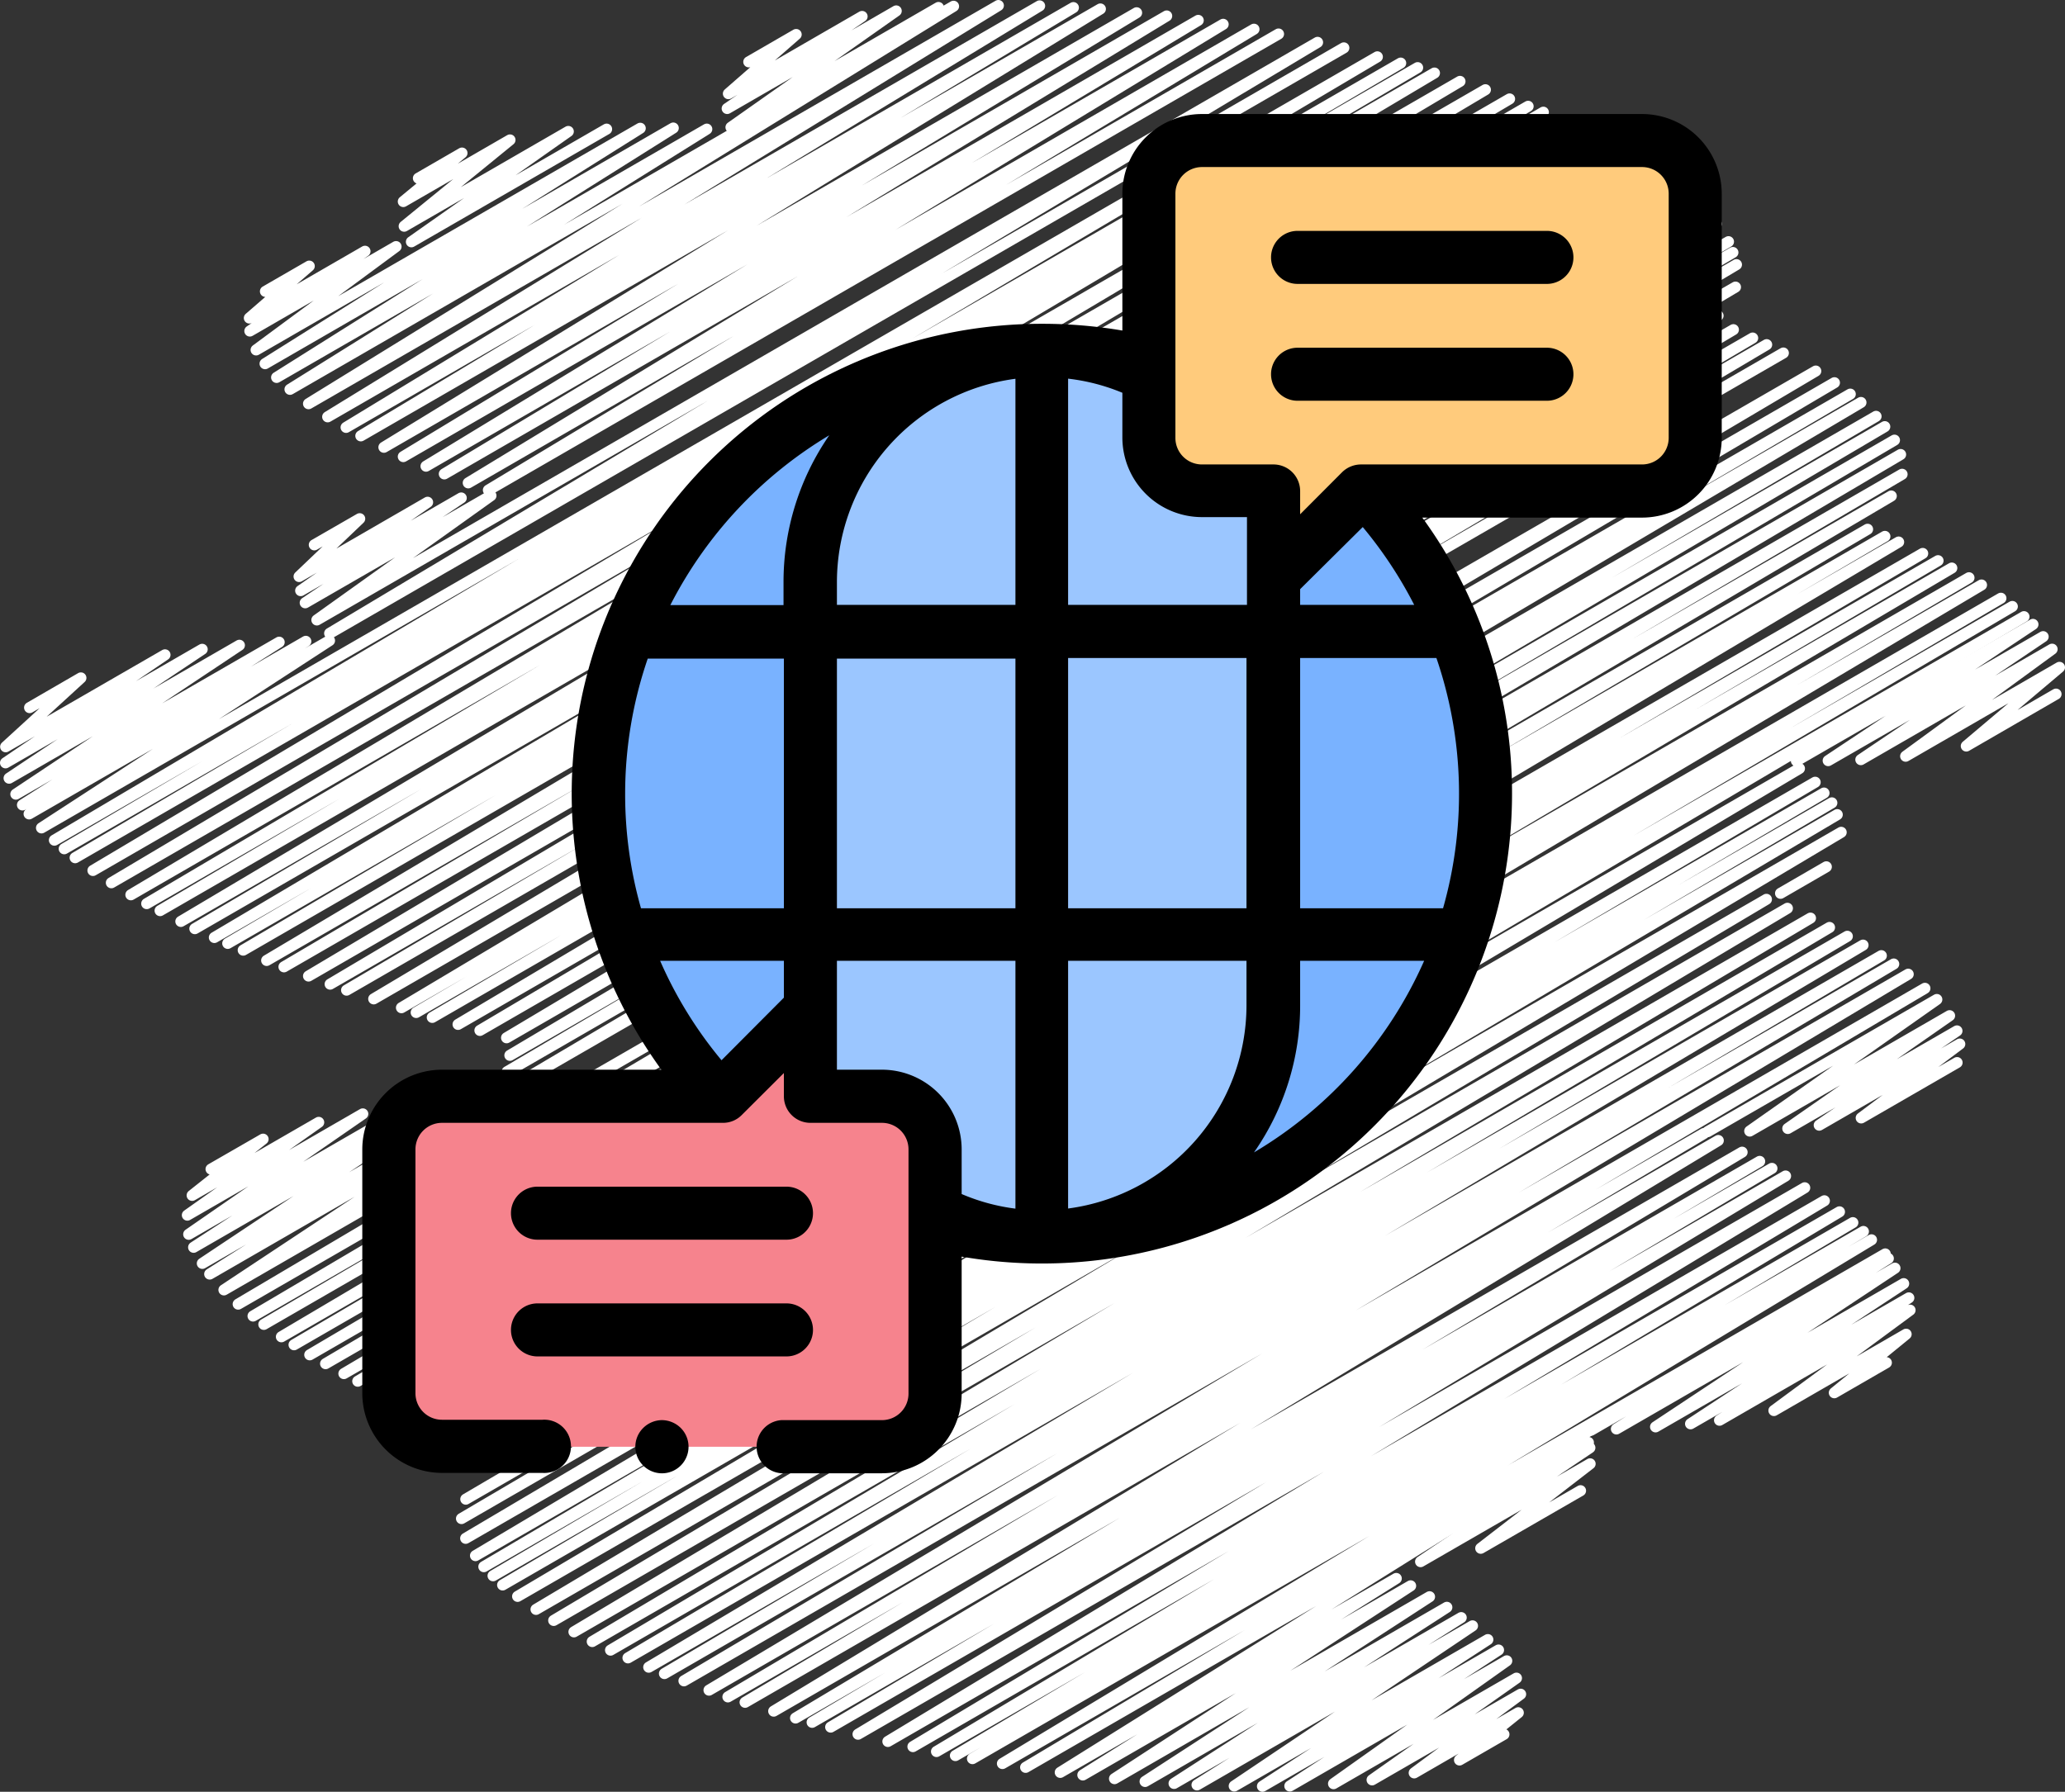 <svg xmlns="http://www.w3.org/2000/svg" viewBox="0 0 168.2 145.98"><rect x="0" y="0" width="168.2" height="145.98" fill="#333333" stroke="none"/><defs><style>.cls-1{fill:none;stroke:#fff;stroke-linecap:round;stroke-linejoin:round;stroke-width:0.9px;}.cls-2{fill:#79b2ff;}.cls-3{fill:#9bc6ff;}.cls-4{fill:#ffcb7c;}.cls-5{fill:#f6838d;}</style></defs><title>alianzas cifras</title><g id="Capa_2" data-name="Capa 2"><g id="Capa_1-2" data-name="Capa 1"><polyline class="cls-1" points="112.69 127.66 129.5 117.95 115.71 127.23 129.52 119.26 120.61 126.14 128.74 121.45"/><polyline class="cls-1" points="129.6 116.52 153.81 102.53 131.66 116.42 154.35 103.32 134.85 116.25 155.06 104.58 137.7 116 155.48 105.74 140.06 115.71 155.58 106.74 144.49 114.92 155.26 108.7 149.41 113.47 153.65 111.02"/><polyline class="cls-1" points="139.09 92.2 157.76 81.43 142.52 92.15 158.8 82.75 145.62 91.94 159.4 83.99 148.18 91.67 159.63 85.06 151.6 91.08 159.41 86.57"/><line class="cls-1" x1="145.03" y1="72.78" x2="148.76" y2="70.62"/><polyline class="cls-1" points="146.32 61.99 165.59 50.87 148.91 61.97 166.42 51.87 151.57 61.89 167.15 52.89 155.22 61.61 167.75 54.37 160.16 60.78 167.47 56.55"/><polyline class="cls-1" points="17.19 95.25 21.43 92.81 15.65 97.39 25.96 91.44 15.26 99 29.55 90.75 15.37 100.56 33.19 90.27 15.77 101.62 35.83 90.04 16.48 102.93 39.13 89.85 17.08 103.8 41.41 89.75 18.24 105.09 147.9 30.23 19.4 106.25 149.42 31.18 20.61 107.22 150.71 32.11 21.49 107.9 151.58 32.79 22.92 108.91 152.81 33.92 23.95 109.56 153.52 34.76 25.23 110.38 154.31 35.86 26.52 111.1 154.81 37.03 28.01 111.91 154.93 38.64 29.14 112.53 154.05 40.41 30.67 113.25 152.12 43.12 32 113.87 153.53 43.7 33.05 114.37 154.65 44.16 35.1 115.24 156.61 45.09 36.43 115.79 157.86 45.68 37.68 116.31 158.98 46.28 39.36 116.94 160.38 47.07 40.62 117.4 161.4 47.66 42.73 118.17 162.98 48.74 37.94 122.14 163.91 49.41 37.59 123.72 164.86 50.24 37.93 125.33 146.57 62.61 38.73 126.74 147.85 63.73 39.41 127.64 148.57 64.61 40.16 128.38 149.21 65.41 40.94 129.13 149.65 66.37 42.16 130.06 149.97 67.81 43.66 131.12 143.88 73.27 45.1 132.02 145.59 74 46.75 132.95 147.47 74.8 48.24 133.74 149.02 75.56 49.73 134.44 150.47 76.28 51.15 135.07 151.75 77 52.84 135.83 153.24 77.86 54.12 136.35 154.25 78.54 55.71 136.94 155.43 79.37 57.75 137.7 156.79 80.52 59.29 138.25 138.79 92.35 60.69 138.69 139.96 92.92 63.02 139.41 141.9 93.87 64.8 139.97 143.33 94.62 66.15 140.32 144.33 95.19 67.66 140.71 145.44 95.81 69.89 141.29 147 96.77 72.32 141.88 148.6 97.83 74.36 142.3 149.83 98.73 76.28 142.7 150.92 99.61 77.82 143.03 151.78 100.33 79.21 143.28 152.44 101.01 81.65 143.68 153.56 102.16 83.54 143.99 129.38 117.52 86.36 144.4 113.73 128.6 88.2 144.61 114.9 129.2 90.78 144.91 116.44 130.09 93.27 145.14 117.85 130.95 95.63 145.3 119.02 131.79 97.5 145.42 119.94 132.46 100.53 145.51 121.19 133.58 102.83 145.53 122.06 134.43 105.06 145.51 122.73 135.31 108.62 145.32 123.52 136.72 111.76 145.01 123.86 138.03 115.19 144.44 123.67 139.54 118.88 143.39 122.5 141.3"/><polyline class="cls-1" points="2.41 57.65 6.59 55.23 0.46 60.84 13.44 53.35 0.45 62.15 16.47 52.9 0.74 63.4 19.5 52.57 1.29 64.7 22.74 52.32 1.83 65.58 24.91 52.25 2.37 66.31 26.84 52.19 3.38 67.45 112.19 4.63 4.43 68.45 114.09 5.14 5.23 69.15 115.47 5.51 6.12 69.88 116.84 5.95 7.57 70.92 118.92 6.63 9.07 71.92 120.99 7.31 10.66 72.9 122.96 8.06 11.95 73.62 124.47 8.66 13.04 74.19 125.71 9.14 14.73 75.07 127.53 9.95 15.87 75.66 128.71 10.51 17.46 76.38 130.26 11.26 18.55 76.86 131.29 11.77 19.81 77.41 132.39 12.41 21.72 78.25 134.07 13.39 23.13 78.77 135.13 14.11 25.13 79.52 136.6 15.16 26.89 80.18 137.79 16.15 28.23 80.67 138.63 16.93 30.44 81.38 139.8 18.24 32.7 82.1 140.79 19.69 33.9 82.49 141.15 20.57 35.21 82.89 141.44 21.56 37.31 83.46 141.36 23.39 39.09 83.95 139.94 25.72 41.26 84.55 141.19 26.86 41.53 85.98 142.76 27.54 41.31 87.31 143.9 28.08 41.44 88.7 145.26 28.76"/><polyline class="cls-1" points="25.6 44.39 29.3 42.26 24.36 46.97 34.83 40.92 24.49 48.12 37.57 40.57 24.86 49.11 39.99 40.38 25.81 50.51 107.32 3.45 26.85 51.6 109.46 3.9"/><polyline class="cls-1" points="60.99 5.04 64.85 2.81 59.33 7.63 70.22 1.34 59.23 8.84 73 0.89 59.54 10.37 76.44 0.61"/><polyline class="cls-1" points="21.62 23.74 25.19 21.68 20.31 25.91 29.73 20.47 20.35 26.97 32.26 20.09 20.86 28.51 52.15 10.45 21.59 29.63 54.84 10.43 22.53 30.75 57.57 10.52 23.62 31.72 77.67 0.51 25.13 32.89 81.32 0.45 26.69 33.96 84.68 0.48 28.19 34.82 87.43 0.62 29.39 35.51 89.63 0.73 31.27 36.44 92.58 1.04 32.85 37.2 95.03 1.3 34.7 37.98 97.6 1.66 36.19 38.61 99.63 1.98 38.14 39.34 102.14 2.38 39.78 39.93 104.14 2.77"/><polyline class="cls-1" points="34.08 14.52 37.63 12.47 32.85 16.42 41.54 11.4 32.92 18.43 46.29 10.71 33.51 19.7 49.41 10.52"/><path class="cls-2" d="M121,64.66A36.12,36.12,0,1,1,84.87,28.54,36.12,36.12,0,0,1,121,64.66Z"/><path class="cls-3" d="M84.87,28.55A18.86,18.86,0,0,0,66,47.41v34.5a18.86,18.86,0,0,0,37.72,0V47.41A18.85,18.85,0,0,0,84.87,28.55Z"/><path class="cls-4" d="M133.75,11.45H97.9a4.33,4.33,0,0,0-4.32,4.33v19.9A4.32,4.32,0,0,0,97.9,40h5.83v7.12L110.85,40h22.9a4.32,4.32,0,0,0,4.33-4.32V15.78A4.33,4.33,0,0,0,133.75,11.45Z"/><path class="cls-5" d="M36,117.87H71.84a4.33,4.33,0,0,0,4.33-4.33V93.64a4.32,4.32,0,0,0-4.33-4.32H66V82.2l-7.12,7.12H36a4.31,4.31,0,0,0-4.32,4.32v19.9A4.32,4.32,0,0,0,36,117.87Z"/><path d="M133.75,9.29H97.9a6.49,6.49,0,0,0-6.48,6.49V26.93a38.78,38.78,0,0,0-6.55-.55,38.28,38.28,0,0,0-31,60.77H36a6.5,6.5,0,0,0-6.49,6.49v19.9A6.5,6.5,0,0,0,36,120h8.19a2.17,2.17,0,1,0,0-4.33H36a2.16,2.16,0,0,1-2.16-2.16V93.64A2.16,2.16,0,0,1,36,91.48H58.9a2.13,2.13,0,0,0,1.52-.64l3.43-3.42v1.9A2.16,2.16,0,0,0,66,91.48h5.83A2.16,2.16,0,0,1,74,93.64v19.9a2.16,2.16,0,0,1-2.16,2.16H63.65a2.17,2.17,0,0,0,0,4.33h8.19a6.5,6.5,0,0,0,6.49-6.49V102.38a38.3,38.3,0,0,0,44.83-37.72,38.11,38.11,0,0,0-7.31-22.49h17.9a6.5,6.5,0,0,0,6.49-6.49V15.78A6.5,6.5,0,0,0,133.75,9.29ZM111,42.94a34.29,34.29,0,0,1,4.19,6.34H105.9V48ZM87,98.46V78.28h14.53v3.63A16.72,16.72,0,0,1,87,98.46ZM87,74V53.61h14.53V74ZM50.92,64.66a33.93,33.93,0,0,1,1.84-11H63.85V74H52.21A34,34,0,0,1,50.92,64.66Zm17.25-11H82.71V74H68.17ZM82.71,30.86V49.28H68.17V47.41A16.72,16.72,0,0,1,82.71,30.86ZM105.9,53.61H117A34.1,34.1,0,0,1,117.54,74H105.9Zm-4.33-4.33H87V30.85A16.36,16.36,0,0,1,91.42,32v3.64a6.49,6.49,0,0,0,6.48,6.49h3.67Zm-34-13.85a21,21,0,0,0-3.75,12v1.87H54.6A34.34,34.34,0,0,1,67.6,35.43ZM58.77,86.38a33.84,33.84,0,0,1-5-8.1H63.85v3Zm13.07.77H68.17V78.28H82.71V98.47a16.26,16.26,0,0,1-4.38-1.19V93.64A6.5,6.5,0,0,0,71.84,87.15Zm30.3,6.74a20.88,20.88,0,0,0,3.76-12V78.28H116A34.24,34.24,0,0,1,102.14,93.89Zm33.78-58.21a2.17,2.17,0,0,1-2.17,2.16h-22.9a2.2,2.2,0,0,0-1.53.63L105.9,41.9V40a2.17,2.17,0,0,0-2.17-2.16H97.9a2.16,2.16,0,0,1-2.16-2.16V15.78a2.17,2.17,0,0,1,2.16-2.17h35.85a2.17,2.17,0,0,1,2.17,2.17Z"/><path d="M126,18.81H105.69a2.16,2.16,0,1,0,0,4.32H126a2.16,2.16,0,0,0,0-4.32Z"/><path d="M126,28.33H105.69a2.16,2.16,0,1,0,0,4.32H126a2.16,2.16,0,0,0,0-4.32Z"/><path d="M43.78,110.51H64.06a2.16,2.16,0,0,0,0-4.32H43.78a2.16,2.16,0,1,0,0,4.32Z"/><path d="M43.78,101H64.06a2.16,2.16,0,0,0,0-4.32H43.78a2.16,2.16,0,1,0,0,4.32Z"/><path d="M53.92,115.7a2.19,2.19,0,0,0-1.53.64,2.15,2.15,0,0,0,0,3.06,2.16,2.16,0,0,0,3.06-3.06A2.21,2.21,0,0,0,53.92,115.7Z"/></g></g></svg>